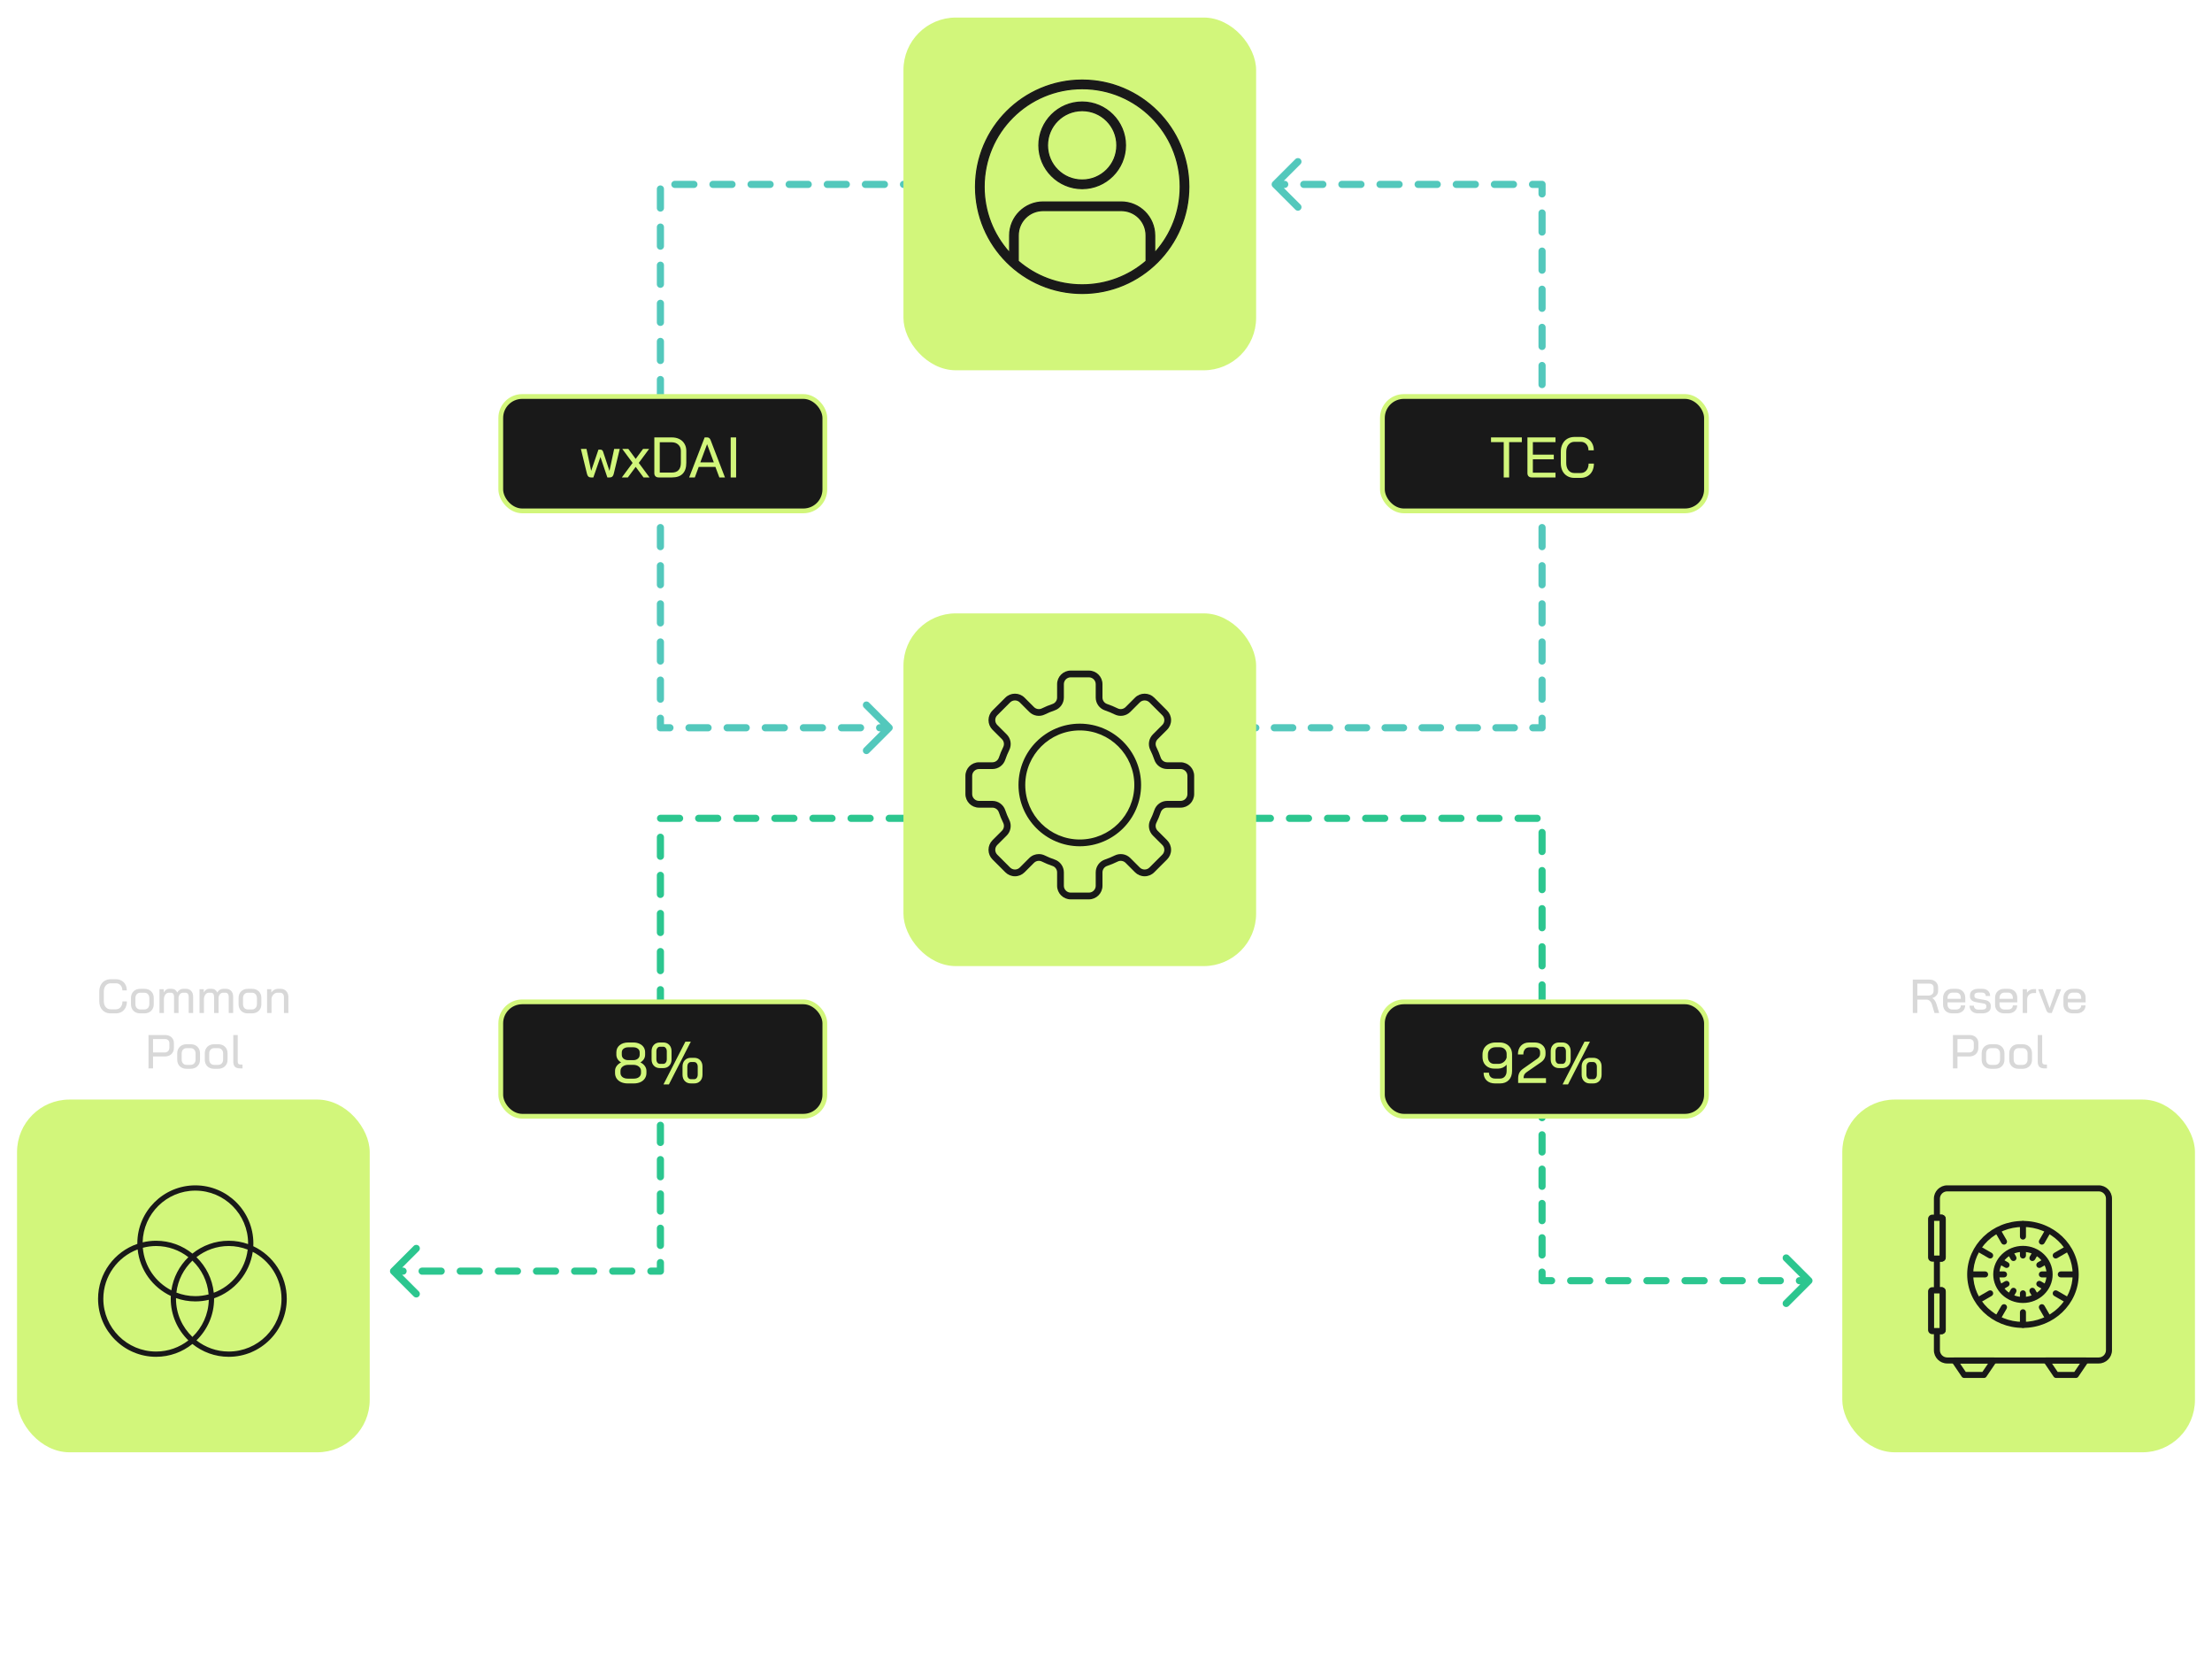 <svg width="519" height="388" viewBox="0 0 519 388" fill="none" xmlns="http://www.w3.org/2000/svg">
<path d="M216.451 43.254H154.952V104.753" stroke="#53C8BC" stroke-width="1.677" stroke-linecap="round" stroke-linejoin="round" stroke-dasharray="4.47 4.47"/>
<g filter="url(#filter0_d_8553_9317)">
<rect x="211.978" y="3" width="82.744" height="82.744" rx="12.3" fill="#D2F67B"/>
</g>
<g filter="url(#filter1_d_8553_9317)">
<rect x="4" y="256.823" width="82.744" height="82.744" rx="12.3" fill="#D2F67B"/>
</g>
<g filter="url(#filter2_d_8553_9317)">
<rect x="432.256" y="256.823" width="82.744" height="82.744" rx="12.3" fill="#D2F67B"/>
</g>
<path d="M270.923 58.948V59.317L271.168 59.04C274.747 54.985 276.92 49.656 276.92 43.813C276.92 31.091 266.631 20.802 253.909 20.802C241.187 20.802 230.898 31.091 230.898 43.813C230.898 49.656 233.071 54.985 236.651 59.04L236.896 59.317V58.948V55.249C236.896 50.911 240.423 47.384 244.761 47.384H263.058C267.396 47.384 270.923 50.911 270.923 55.249V58.948ZM268.866 61.304L268.915 61.263V61.198V55.248C268.915 51.983 266.322 49.391 263.058 49.391H244.76C241.496 49.391 238.903 51.983 238.903 55.248V61.198V61.263L238.952 61.304C242.972 64.744 248.195 66.824 253.909 66.824C259.623 66.824 264.846 64.743 268.866 61.304ZM228.89 43.813C228.89 30.009 240.105 18.794 253.909 18.794C267.713 18.794 278.928 30.009 278.928 43.813C278.928 57.617 267.713 68.832 253.909 68.832C240.105 68.832 228.89 57.617 228.89 43.813ZM243.757 34.092C243.757 28.499 248.316 23.94 253.909 23.94C259.503 23.94 264.062 28.499 264.062 34.092C264.062 39.686 259.503 44.245 253.909 44.245C248.316 44.245 243.757 39.686 243.757 34.092ZM262.054 34.092C262.054 29.58 258.421 25.947 253.909 25.947C249.398 25.947 245.765 29.58 245.765 34.092C245.765 38.603 249.397 42.236 253.909 42.236C258.421 42.236 262.054 38.604 262.054 34.092Z" fill="#191919" stroke="#191919" stroke-width="0.28"/>
<path d="M298.602 42.661C298.274 42.988 298.274 43.519 298.602 43.847L303.939 49.184C304.266 49.511 304.797 49.511 305.125 49.184C305.452 48.856 305.452 48.325 305.125 47.998L300.381 43.254L305.125 38.51C305.452 38.182 305.452 37.651 305.125 37.324C304.797 36.996 304.266 36.996 303.939 37.324L298.602 42.661ZM361.812 43.254H362.651C362.651 42.791 362.275 42.415 361.812 42.415V43.254ZM360.973 105.871C360.973 106.334 361.349 106.71 361.812 106.71C362.275 106.71 362.651 106.334 362.651 105.871H360.973ZM301.431 44.093C301.894 44.093 302.27 43.717 302.27 43.254C302.27 42.791 301.894 42.415 301.431 42.415V44.093ZM305.904 42.415C305.441 42.415 305.065 42.791 305.065 43.254C305.065 43.717 305.441 44.093 305.904 44.093V42.415ZM310.376 44.093C310.84 44.093 311.215 43.717 311.215 43.254C311.215 42.791 310.84 42.415 310.376 42.415V44.093ZM314.849 42.415C314.386 42.415 314.01 42.791 314.01 43.254C314.01 43.717 314.386 44.093 314.849 44.093V42.415ZM319.322 44.093C319.785 44.093 320.16 43.717 320.16 43.254C320.16 42.791 319.785 42.415 319.322 42.415V44.093ZM323.794 42.415C323.331 42.415 322.956 42.791 322.956 43.254C322.956 43.717 323.331 44.093 323.794 44.093V42.415ZM328.267 44.093C328.73 44.093 329.106 43.717 329.106 43.254C329.106 42.791 328.73 42.415 328.267 42.415V44.093ZM332.74 42.415C332.277 42.415 331.901 42.791 331.901 43.254C331.901 43.717 332.277 44.093 332.74 44.093V42.415ZM337.212 44.093C337.675 44.093 338.051 43.717 338.051 43.254C338.051 42.791 337.675 42.415 337.212 42.415V44.093ZM341.685 42.415C341.222 42.415 340.846 42.791 340.846 43.254C340.846 43.717 341.222 44.093 341.685 44.093V42.415ZM346.158 44.093C346.621 44.093 346.996 43.717 346.996 43.254C346.996 42.791 346.621 42.415 346.158 42.415V44.093ZM350.63 42.415C350.167 42.415 349.792 42.791 349.792 43.254C349.792 43.717 350.167 44.093 350.63 44.093V42.415ZM355.103 44.093C355.566 44.093 355.942 43.717 355.942 43.254C355.942 42.791 355.566 42.415 355.103 42.415V44.093ZM359.576 42.415C359.112 42.415 358.737 42.791 358.737 43.254C358.737 43.717 359.112 44.093 359.576 44.093V42.415ZM360.973 45.49C360.973 45.953 361.349 46.329 361.812 46.329C362.275 46.329 362.651 45.953 362.651 45.49H360.973ZM362.651 49.963C362.651 49.5 362.275 49.124 361.812 49.124C361.349 49.124 360.973 49.5 360.973 49.963H362.651ZM360.973 54.435C360.973 54.899 361.349 55.274 361.812 55.274C362.275 55.274 362.651 54.899 362.651 54.435H360.973ZM362.651 58.908C362.651 58.445 362.275 58.07 361.812 58.07C361.349 58.07 360.973 58.445 360.973 58.908H362.651ZM360.973 63.381C360.973 63.844 361.349 64.219 361.812 64.219C362.275 64.219 362.651 63.844 362.651 63.381H360.973ZM362.651 67.853C362.651 67.39 362.275 67.015 361.812 67.015C361.349 67.015 360.973 67.39 360.973 67.853H362.651ZM360.973 72.326C360.973 72.789 361.349 73.165 361.812 73.165C362.275 73.165 362.651 72.789 362.651 72.326H360.973ZM362.651 76.799C362.651 76.336 362.275 75.96 361.812 75.96C361.349 75.96 360.973 76.336 360.973 76.799H362.651ZM360.973 81.271C360.973 81.735 361.349 82.11 361.812 82.11C362.275 82.11 362.651 81.735 362.651 81.271H360.973ZM362.651 85.744C362.651 85.281 362.275 84.905 361.812 84.905C361.349 84.905 360.973 85.281 360.973 85.744H362.651ZM360.973 90.217C360.973 90.68 361.349 91.055 361.812 91.055C362.275 91.055 362.651 90.68 362.651 90.217H360.973ZM362.651 94.689C362.651 94.226 362.275 93.851 361.812 93.851C361.349 93.851 360.973 94.226 360.973 94.689H362.651ZM360.973 99.162C360.973 99.625 361.349 100.001 361.812 100.001C362.275 100.001 362.651 99.625 362.651 99.162H360.973ZM362.651 103.635C362.651 103.172 362.275 102.796 361.812 102.796C361.349 102.796 360.973 103.172 360.973 103.635H362.651ZM299.195 44.093H301.431V42.415H299.195V44.093ZM305.904 44.093H310.376V42.415H305.904V44.093ZM314.849 44.093H319.322V42.415H314.849V44.093ZM323.794 44.093H328.267V42.415H323.794V44.093ZM332.74 44.093H337.212V42.415H332.74V44.093ZM341.685 44.093H346.158V42.415H341.685V44.093ZM350.63 44.093H355.103V42.415H350.63V44.093ZM359.576 44.093H361.812V42.415H359.576V44.093ZM360.973 43.254V45.49H362.651V43.254H360.973ZM360.973 49.963V54.435H362.651V49.963H360.973ZM360.973 58.908V63.381H362.651V58.908H360.973ZM360.973 67.853V72.326H362.651V67.853H360.973ZM360.973 76.799V81.271H362.651V76.799H360.973ZM360.973 85.744V90.217H362.651V85.744H360.973ZM360.973 94.689V99.162H362.651V94.689H360.973ZM360.973 103.635V105.871H362.651V103.635H360.973Z" fill="#53C8BC"/>
<path d="M155.791 117.053C155.791 116.59 155.415 116.214 154.952 116.214C154.489 116.214 154.114 116.59 154.114 117.053H155.791ZM154.952 170.725H154.114C154.114 171.188 154.489 171.563 154.952 171.563V170.725ZM209.217 171.317C209.544 170.99 209.544 170.459 209.217 170.132L203.88 164.795C203.552 164.467 203.021 164.467 202.694 164.795C202.366 165.122 202.366 165.653 202.694 165.981L207.438 170.725L202.694 175.468C202.366 175.796 202.366 176.327 202.694 176.654C203.021 176.982 203.552 176.982 203.88 176.654L209.217 171.317ZM154.114 119.289C154.114 119.752 154.489 120.128 154.952 120.128C155.415 120.128 155.791 119.752 155.791 119.289H154.114ZM155.791 123.762C155.791 123.299 155.415 122.923 154.952 122.923C154.489 122.923 154.114 123.299 154.114 123.762H155.791ZM154.114 128.234C154.114 128.698 154.489 129.073 154.952 129.073C155.415 129.073 155.791 128.698 155.791 128.234H154.114ZM155.791 132.707C155.791 132.244 155.415 131.868 154.952 131.868C154.489 131.868 154.114 132.244 154.114 132.707H155.791ZM154.114 137.18C154.114 137.643 154.489 138.018 154.952 138.018C155.415 138.018 155.791 137.643 155.791 137.18H154.114ZM155.791 141.652C155.791 141.189 155.415 140.814 154.952 140.814C154.489 140.814 154.114 141.189 154.114 141.652H155.791ZM154.114 146.125C154.114 146.588 154.489 146.964 154.952 146.964C155.415 146.964 155.791 146.588 155.791 146.125H154.114ZM155.791 150.598C155.791 150.134 155.415 149.759 154.952 149.759C154.489 149.759 154.114 150.134 154.114 150.598H155.791ZM154.114 155.07C154.114 155.533 154.489 155.909 154.952 155.909C155.415 155.909 155.791 155.533 155.791 155.07H154.114ZM155.791 159.543C155.791 159.08 155.415 158.704 154.952 158.704C154.489 158.704 154.114 159.08 154.114 159.543H155.791ZM154.114 164.016C154.114 164.479 154.489 164.854 154.952 164.854C155.415 164.854 155.791 164.479 155.791 164.016H154.114ZM155.791 168.488C155.791 168.025 155.415 167.65 154.952 167.65C154.489 167.65 154.114 168.025 154.114 168.488H155.791ZM157.188 171.563C157.652 171.563 158.027 171.188 158.027 170.725C158.027 170.261 157.652 169.886 157.188 169.886V171.563ZM161.661 169.886C161.198 169.886 160.822 170.261 160.822 170.725C160.822 171.188 161.198 171.563 161.661 171.563V169.886ZM166.134 171.563C166.597 171.563 166.972 171.188 166.972 170.725C166.972 170.261 166.597 169.886 166.134 169.886V171.563ZM170.606 169.886C170.143 169.886 169.768 170.261 169.768 170.725C169.768 171.188 170.143 171.563 170.606 171.563V169.886ZM175.079 171.563C175.542 171.563 175.918 171.188 175.918 170.725C175.918 170.261 175.542 169.886 175.079 169.886V171.563ZM179.552 169.886C179.089 169.886 178.713 170.261 178.713 170.725C178.713 171.188 179.089 171.563 179.552 171.563V169.886ZM184.024 171.563C184.488 171.563 184.863 171.188 184.863 170.725C184.863 170.261 184.488 169.886 184.024 169.886V171.563ZM188.497 169.886C188.034 169.886 187.658 170.261 187.658 170.725C187.658 171.188 188.034 171.563 188.497 171.563V169.886ZM192.97 171.563C193.433 171.563 193.808 171.188 193.808 170.725C193.808 170.261 193.433 169.886 192.97 169.886V171.563ZM197.442 169.886C196.979 169.886 196.604 170.261 196.604 170.725C196.604 171.188 196.979 171.563 197.442 171.563V169.886ZM201.915 171.563C202.378 171.563 202.754 171.188 202.754 170.725C202.754 170.261 202.378 169.886 201.915 169.886V171.563ZM206.388 169.886C205.924 169.886 205.549 170.261 205.549 170.725C205.549 171.188 205.924 171.563 206.388 171.563V169.886ZM154.114 117.053V119.289H155.791V117.053H154.114ZM154.114 123.762V128.234H155.791V123.762H154.114ZM154.114 132.707V137.18H155.791V132.707H154.114ZM154.114 141.652V146.125H155.791V141.652H154.114ZM154.114 150.598V155.07H155.791V150.598H154.114ZM154.114 159.543V164.016H155.791V159.543H154.114ZM154.114 168.488V170.725H155.791V168.488H154.114ZM154.952 171.563H157.188V169.886H154.952V171.563ZM161.661 171.563H166.134V169.886H161.661V171.563ZM170.606 171.563H175.079V169.886H170.606V171.563ZM179.552 171.563H184.024V169.886H179.552V171.563ZM188.497 171.563H192.97V169.886H188.497V171.563ZM197.442 171.563H201.915V169.886H197.442V171.563ZM206.388 171.563H208.624V169.886H206.388V171.563Z" fill="#53C8BC"/>
<path d="M361.812 170.725V171.563C362.275 171.563 362.651 171.188 362.651 170.725H361.812ZM362.651 117.053C362.651 116.59 362.275 116.214 361.812 116.214C361.349 116.214 360.973 116.59 360.973 117.053H362.651ZM294.652 171.563C295.115 171.563 295.491 171.188 295.491 170.725C295.491 170.261 295.115 169.886 294.652 169.886V171.563ZM298.985 169.886C298.522 169.886 298.147 170.261 298.147 170.725C298.147 171.188 298.522 171.563 298.985 171.563V169.886ZM303.318 171.563C303.781 171.563 304.157 171.188 304.157 170.725C304.157 170.261 303.781 169.886 303.318 169.886V171.563ZM307.651 169.886C307.188 169.886 306.812 170.261 306.812 170.725C306.812 171.188 307.188 171.563 307.651 171.563V169.886ZM311.984 171.563C312.447 171.563 312.822 171.188 312.822 170.725C312.822 170.261 312.447 169.886 311.984 169.886V171.563ZM316.317 169.886C315.854 169.886 315.478 170.261 315.478 170.725C315.478 171.188 315.854 171.563 316.317 171.563V169.886ZM320.65 171.563C321.113 171.563 321.488 171.188 321.488 170.725C321.488 170.261 321.113 169.886 320.65 169.886V171.563ZM324.982 169.886C324.519 169.886 324.144 170.261 324.144 170.725C324.144 171.188 324.519 171.563 324.982 171.563V169.886ZM329.315 171.563C329.778 171.563 330.154 171.188 330.154 170.725C330.154 170.261 329.778 169.886 329.315 169.886V171.563ZM333.648 169.886C333.185 169.886 332.81 170.261 332.81 170.725C332.81 171.188 333.185 171.563 333.648 171.563V169.886ZM337.981 171.563C338.444 171.563 338.82 171.188 338.82 170.725C338.82 170.261 338.444 169.886 337.981 169.886V171.563ZM342.314 169.886C341.851 169.886 341.475 170.261 341.475 170.725C341.475 171.188 341.851 171.563 342.314 171.563V169.886ZM346.647 171.563C347.11 171.563 347.485 171.188 347.485 170.725C347.485 170.261 347.11 169.886 346.647 169.886V171.563ZM350.98 169.886C350.517 169.886 350.141 170.261 350.141 170.725C350.141 171.188 350.517 171.563 350.98 171.563V169.886ZM355.313 171.563C355.776 171.563 356.151 171.188 356.151 170.725C356.151 170.261 355.776 169.886 355.313 169.886V171.563ZM359.645 169.886C359.182 169.886 358.807 170.261 358.807 170.725C358.807 171.188 359.182 171.563 359.645 171.563V169.886ZM362.651 168.488C362.651 168.025 362.275 167.65 361.812 167.65C361.349 167.65 360.973 168.025 360.973 168.488H362.651ZM360.973 164.016C360.973 164.479 361.349 164.854 361.812 164.854C362.275 164.854 362.651 164.479 362.651 164.016H360.973ZM362.651 159.543C362.651 159.08 362.275 158.704 361.812 158.704C361.349 158.704 360.973 159.08 360.973 159.543H362.651ZM360.973 155.07C360.973 155.533 361.349 155.909 361.812 155.909C362.275 155.909 362.651 155.533 362.651 155.07H360.973ZM362.651 150.598C362.651 150.134 362.275 149.759 361.812 149.759C361.349 149.759 360.973 150.134 360.973 150.598H362.651ZM360.973 146.125C360.973 146.588 361.349 146.964 361.812 146.964C362.275 146.964 362.651 146.588 362.651 146.125H360.973ZM362.651 141.652C362.651 141.189 362.275 140.814 361.812 140.814C361.349 140.814 360.973 141.189 360.973 141.652H362.651ZM360.973 137.18C360.973 137.643 361.349 138.018 361.812 138.018C362.275 138.018 362.651 137.643 362.651 137.18H360.973ZM362.651 132.707C362.651 132.244 362.275 131.868 361.812 131.868C361.349 131.868 360.973 132.244 360.973 132.707H362.651ZM360.973 128.234C360.973 128.698 361.349 129.073 361.812 129.073C362.275 129.073 362.651 128.698 362.651 128.234H360.973ZM362.651 123.762C362.651 123.299 362.275 122.923 361.812 122.923C361.349 122.923 360.973 123.299 360.973 123.762H362.651ZM360.973 119.289C360.973 119.752 361.349 120.128 361.812 120.128C362.275 120.128 362.651 119.752 362.651 119.289H360.973ZM292.486 171.563H294.652V169.886H292.486V171.563ZM298.985 171.563H303.318V169.886H298.985V171.563ZM307.651 171.563H311.984V169.886H307.651V171.563ZM316.317 171.563H320.65V169.886H316.317V171.563ZM324.982 171.563H329.315V169.886H324.982V171.563ZM333.648 171.563H337.981V169.886H333.648V171.563ZM342.314 171.563H346.647V169.886H342.314V171.563ZM350.98 171.563H355.313V169.886H350.98V171.563ZM359.645 171.563H361.812V169.886H359.645V171.563ZM362.651 170.725V168.488H360.973V170.725H362.651ZM362.651 164.016V159.543H360.973V164.016H362.651ZM362.651 155.07V150.598H360.973V155.07H362.651ZM362.651 146.125V141.652H360.973V146.125H362.651ZM362.651 137.18V132.707H360.973V137.18H362.651ZM362.651 128.234V123.762H360.973V128.234H362.651ZM362.651 119.289V117.053H360.973V119.289H362.651Z" fill="#53C8BC"/>
<path d="M213.097 191.969H154.952V238.932" stroke="#2CC68F" stroke-width="1.677" stroke-linecap="round" stroke-linejoin="round" stroke-dasharray="4.47 4.47"/>
<path d="M293.604 191.969H361.812V238.932" stroke="#2CC68F" stroke-width="1.677" stroke-linecap="round" stroke-linejoin="round" stroke-dasharray="4.47 4.47"/>
<path d="M155.791 257.941C155.791 257.478 155.415 257.102 154.952 257.102C154.489 257.102 154.113 257.478 154.113 257.941H155.791ZM154.952 298.195V299.033C155.415 299.033 155.791 298.658 155.791 298.195H154.952ZM91.742 297.602C91.415 297.929 91.415 298.46 91.742 298.788L97.079 304.125C97.406 304.452 97.937 304.452 98.265 304.125C98.592 303.797 98.592 303.266 98.265 302.939L93.521 298.195L98.265 293.451C98.592 293.123 98.592 292.592 98.265 292.265C97.937 291.937 97.406 291.937 97.079 292.265L91.742 297.602ZM94.571 299.033C95.034 299.033 95.41 298.658 95.41 298.195C95.41 297.732 95.034 297.356 94.571 297.356V299.033ZM99.044 297.356C98.581 297.356 98.205 297.732 98.205 298.195C98.205 298.658 98.581 299.033 99.044 299.033V297.356ZM103.517 299.033C103.98 299.033 104.355 298.658 104.355 298.195C104.355 297.732 103.98 297.356 103.517 297.356V299.033ZM107.989 297.356C107.526 297.356 107.151 297.732 107.151 298.195C107.151 298.658 107.526 299.033 107.989 299.033V297.356ZM112.462 299.033C112.925 299.033 113.3 298.658 113.3 298.195C113.3 297.732 112.925 297.356 112.462 297.356V299.033ZM116.935 297.356C116.471 297.356 116.096 297.732 116.096 298.195C116.096 298.658 116.471 299.033 116.935 299.033V297.356ZM121.407 299.033C121.87 299.033 122.246 298.658 122.246 298.195C122.246 297.732 121.87 297.356 121.407 297.356V299.033ZM125.88 297.356C125.417 297.356 125.041 297.732 125.041 298.195C125.041 298.658 125.417 299.033 125.88 299.033V297.356ZM130.352 299.033C130.816 299.033 131.191 298.658 131.191 298.195C131.191 297.732 130.816 297.356 130.352 297.356V299.033ZM134.825 297.356C134.362 297.356 133.986 297.732 133.986 298.195C133.986 298.658 134.362 299.033 134.825 299.033V297.356ZM139.298 299.033C139.761 299.033 140.136 298.658 140.136 298.195C140.136 297.732 139.761 297.356 139.298 297.356V299.033ZM143.77 297.356C143.307 297.356 142.932 297.732 142.932 298.195C142.932 298.658 143.307 299.033 143.77 299.033V297.356ZM148.243 299.033C148.706 299.033 149.082 298.658 149.082 298.195C149.082 297.732 148.706 297.356 148.243 297.356V299.033ZM152.716 297.356C152.253 297.356 151.877 297.732 151.877 298.195C151.877 298.658 152.253 299.033 152.716 299.033V297.356ZM155.791 296.182C155.791 295.719 155.415 295.343 154.952 295.343C154.489 295.343 154.113 295.719 154.113 296.182H155.791ZM154.113 292.157C154.113 292.62 154.489 292.995 154.952 292.995C155.415 292.995 155.791 292.62 155.791 292.157H154.113ZM155.791 288.131C155.791 287.668 155.415 287.293 154.952 287.293C154.489 287.293 154.113 287.668 154.113 288.131H155.791ZM154.113 284.106C154.113 284.569 154.489 284.945 154.952 284.945C155.415 284.945 155.791 284.569 155.791 284.106H154.113ZM155.791 280.081C155.791 279.617 155.415 279.242 154.952 279.242C154.489 279.242 154.113 279.617 154.113 280.081H155.791ZM154.113 276.055C154.113 276.518 154.489 276.894 154.952 276.894C155.415 276.894 155.791 276.518 155.791 276.055H154.113ZM155.791 272.03C155.791 271.567 155.415 271.191 154.952 271.191C154.489 271.191 154.113 271.567 154.113 272.03H155.791ZM154.113 268.004C154.113 268.468 154.489 268.843 154.952 268.843C155.415 268.843 155.791 268.468 155.791 268.004H154.113ZM155.791 263.979C155.791 263.516 155.415 263.14 154.952 263.14C154.489 263.14 154.113 263.516 154.113 263.979H155.791ZM154.113 259.954C154.113 260.417 154.489 260.792 154.952 260.792C155.415 260.792 155.791 260.417 155.791 259.954H154.113ZM92.335 299.033H94.571V297.356H92.335V299.033ZM99.044 299.033H103.517V297.356H99.044V299.033ZM107.989 299.033H112.462V297.356H107.989V299.033ZM116.935 299.033H121.407V297.356H116.935V299.033ZM125.88 299.033H130.352V297.356H125.88V299.033ZM134.825 299.033H139.298V297.356H134.825V299.033ZM143.77 299.033H148.243V297.356H143.77V299.033ZM152.716 299.033H154.952V297.356H152.716V299.033ZM155.791 298.195V296.182H154.113V298.195H155.791ZM155.791 292.157V288.131H154.113V292.157H155.791ZM155.791 284.106V280.081H154.113V284.106H155.791ZM155.791 276.055V272.03H154.113V276.055H155.791ZM155.791 268.004V263.979H154.113V268.004H155.791ZM155.791 259.954V257.941H154.113V259.954H155.791Z" fill="#2CC68F"/>
<path d="M360.973 260.177C360.973 259.714 361.348 259.339 361.812 259.339C362.275 259.339 362.65 259.714 362.65 260.177H360.973ZM361.812 300.431V301.27C361.348 301.27 360.973 300.894 360.973 300.431H361.812ZM425.022 299.838C425.349 300.166 425.349 300.697 425.022 301.024L419.685 306.361C419.357 306.689 418.826 306.689 418.499 306.361C418.171 306.034 418.171 305.503 418.499 305.175L423.243 300.431L418.499 295.687C418.171 295.36 418.171 294.829 418.499 294.501C418.826 294.174 419.357 294.174 419.685 294.501L425.022 299.838ZM422.192 301.27C421.729 301.27 421.354 300.894 421.354 300.431C421.354 299.968 421.729 299.592 422.192 299.592V301.27ZM417.72 299.592C418.183 299.592 418.558 299.968 418.558 300.431C418.558 300.894 418.183 301.27 417.72 301.27V299.592ZM413.247 301.27C412.784 301.27 412.408 300.894 412.408 300.431C412.408 299.968 412.784 299.592 413.247 299.592V301.27ZM408.774 299.592C409.238 299.592 409.613 299.968 409.613 300.431C409.613 300.894 409.238 301.27 408.774 301.27V299.592ZM404.302 301.27C403.839 301.27 403.463 300.894 403.463 300.431C403.463 299.968 403.839 299.592 404.302 299.592V301.27ZM399.829 299.592C400.292 299.592 400.668 299.968 400.668 300.431C400.668 300.894 400.292 301.27 399.829 301.27V299.592ZM395.357 301.27C394.893 301.27 394.518 300.894 394.518 300.431C394.518 299.968 394.893 299.592 395.357 299.592V301.27ZM390.884 299.592C391.347 299.592 391.722 299.968 391.722 300.431C391.722 300.894 391.347 301.27 390.884 301.27V299.592ZM386.411 301.27C385.948 301.27 385.573 300.894 385.573 300.431C385.573 299.968 385.948 299.592 386.411 299.592V301.27ZM381.939 299.592C382.402 299.592 382.777 299.968 382.777 300.431C382.777 300.894 382.402 301.27 381.939 301.27V299.592ZM377.466 301.27C377.003 301.27 376.627 300.894 376.627 300.431C376.627 299.968 377.003 299.592 377.466 299.592V301.27ZM372.993 299.592C373.456 299.592 373.832 299.968 373.832 300.431C373.832 300.894 373.456 301.27 372.993 301.27V299.592ZM368.521 301.27C368.057 301.27 367.682 300.894 367.682 300.431C367.682 299.968 368.057 299.592 368.521 299.592V301.27ZM364.048 299.592C364.511 299.592 364.887 299.968 364.887 300.431C364.887 300.894 364.511 301.27 364.048 301.27V299.592ZM360.973 298.418C360.973 297.955 361.348 297.58 361.812 297.58C362.275 297.58 362.65 297.955 362.65 298.418H360.973ZM362.65 294.393C362.65 294.856 362.275 295.232 361.812 295.232C361.348 295.232 360.973 294.856 360.973 294.393H362.65ZM360.973 290.368C360.973 289.904 361.348 289.529 361.812 289.529C362.275 289.529 362.65 289.904 362.65 290.368H360.973ZM362.65 286.342C362.65 286.805 362.275 287.181 361.812 287.181C361.348 287.181 360.973 286.805 360.973 286.342H362.65ZM360.973 282.317C360.973 281.854 361.348 281.478 361.812 281.478C362.275 281.478 362.65 281.854 362.65 282.317H360.973ZM362.65 278.291C362.65 278.755 362.275 279.13 361.812 279.13C361.348 279.13 360.973 278.755 360.973 278.291H362.65ZM360.973 274.266C360.973 273.803 361.348 273.427 361.812 273.427C362.275 273.427 362.65 273.803 362.65 274.266H360.973ZM362.65 270.241C362.65 270.704 362.275 271.079 361.812 271.079C361.348 271.079 360.973 270.704 360.973 270.241H362.65ZM360.973 266.215C360.973 265.752 361.348 265.377 361.812 265.377C362.275 265.377 362.65 265.752 362.65 266.215H360.973ZM362.65 262.19C362.65 262.653 362.275 263.029 361.812 263.029C361.348 263.029 360.973 262.653 360.973 262.19H362.65ZM424.429 301.27H422.192V299.592H424.429V301.27ZM417.72 301.27H413.247V299.592H417.72V301.27ZM408.774 301.27H404.302V299.592H408.774V301.27ZM399.829 301.27H395.357V299.592H399.829V301.27ZM390.884 301.27H386.411V299.592H390.884V301.27ZM381.939 301.27H377.466V299.592H381.939V301.27ZM372.993 301.27H368.521V299.592H372.993V301.27ZM364.048 301.27H361.812V299.592H364.048V301.27ZM360.973 300.431V298.418H362.65V300.431H360.973ZM360.973 294.393V290.368H362.65V294.393H360.973ZM360.973 286.342V282.317H362.65V286.342H360.973ZM360.973 278.291V274.266H362.65V278.291H360.973ZM360.973 270.241V266.215H362.65V270.241H360.973ZM360.973 262.19V260.177H362.65V262.19H360.973Z" fill="#2CC68F"/>
<g filter="url(#filter3_d_8553_9317)">
<rect x="211.978" y="142.771" width="82.744" height="82.744" rx="12.3" fill="#D2F67B"/>
</g>
<path d="M253.35 198.523C245.421 198.523 238.969 192.072 238.969 184.142C238.969 176.212 245.42 169.761 253.35 169.761C261.28 169.761 267.731 176.212 267.731 184.142C267.731 192.072 261.28 198.523 253.35 198.523ZM253.35 171.347C246.295 171.347 240.555 177.086 240.555 184.142C240.555 191.197 246.295 196.936 253.35 196.936C260.405 196.936 266.145 191.197 266.145 184.142C266.145 177.086 260.405 171.347 253.35 171.347Z" fill="#191919"/>
<path d="M255.484 210.978H251.216C249.458 210.978 248.028 209.548 248.028 207.79V204.652C248.028 203.964 247.59 203.355 246.937 203.135C246.092 202.85 245.259 202.505 244.459 202.108C243.839 201.801 243.097 201.922 242.611 202.408L240.392 204.627C239.789 205.229 238.989 205.561 238.137 205.561C237.285 205.561 236.485 205.229 235.883 204.627L232.865 201.609C232.263 201.007 231.932 200.206 231.932 199.355C231.932 198.503 232.263 197.703 232.865 197.1L235.084 194.882C235.57 194.395 235.691 193.652 235.384 193.033C234.988 192.233 234.642 191.4 234.357 190.555C234.137 189.902 233.527 189.464 232.839 189.464L229.702 189.464C227.945 189.464 226.514 188.034 226.514 186.276V182.008C226.514 180.25 227.944 178.82 229.702 178.82H232.84C233.528 178.82 234.138 178.382 234.358 177.729C234.642 176.885 234.988 176.051 235.384 175.251C235.691 174.631 235.571 173.888 235.084 173.402L232.865 171.184C232.263 170.582 231.932 169.781 231.932 168.929C231.932 168.078 232.263 167.277 232.865 166.675L235.883 163.657C236.485 163.055 237.286 162.724 238.137 162.724C238.989 162.724 239.789 163.055 240.392 163.657L242.61 165.876C243.097 166.363 243.84 166.483 244.459 166.176C245.258 165.78 246.092 165.435 246.937 165.15C247.59 164.93 248.028 164.32 248.028 163.632V160.494C248.028 158.736 249.458 157.306 251.216 157.306H255.484C257.242 157.306 258.672 158.736 258.672 160.494V163.632C258.672 164.32 259.11 164.93 259.763 165.15C260.608 165.435 261.442 165.78 262.241 166.176C262.86 166.483 263.603 166.363 264.09 165.876L266.308 163.657C266.91 163.055 267.711 162.724 268.563 162.724C269.414 162.724 270.215 163.055 270.817 163.657L273.835 166.675C274.437 167.277 274.769 168.078 274.769 168.929C274.769 169.781 274.437 170.582 273.835 171.184L271.616 173.402C271.13 173.889 271.009 174.632 271.316 175.251C271.712 176.051 272.058 176.885 272.343 177.73C272.563 178.382 273.173 178.82 273.86 178.82H276.998C278.756 178.82 280.186 180.25 280.186 182.009V186.276C280.186 187.128 279.854 187.929 279.252 188.531C278.65 189.133 277.849 189.464 276.998 189.464H276.998H273.861C273.173 189.464 272.563 189.903 272.343 190.555C272.058 191.399 271.713 192.233 271.317 193.033C271.01 193.653 271.13 194.396 271.617 194.882L273.836 197.101C274.438 197.703 274.769 198.504 274.769 199.355C274.769 200.207 274.438 201.007 273.836 201.61L270.818 204.627C270.216 205.23 269.416 205.561 268.564 205.561C267.712 205.561 266.912 205.23 266.309 204.627L264.091 202.409C263.604 201.922 262.861 201.802 262.242 202.109C261.442 202.505 260.609 202.85 259.763 203.135C259.111 203.355 258.673 203.965 258.673 204.653V207.79C258.672 209.548 257.242 210.978 255.484 210.978L255.484 210.978ZM243.743 200.354C244.225 200.354 244.711 200.463 245.164 200.687C245.9 201.052 246.667 201.37 247.445 201.632C248.742 202.07 249.614 203.284 249.614 204.652V207.789C249.614 208.674 250.333 209.392 251.217 209.392H255.485C256.369 209.392 257.088 208.673 257.088 207.789V204.652C257.088 203.284 257.959 202.07 259.257 201.632C260.035 201.37 260.802 201.052 261.538 200.687C262.767 200.078 264.244 200.319 265.212 201.287L267.43 203.505C267.733 203.808 268.136 203.975 268.564 203.975C268.992 203.975 269.394 203.808 269.697 203.505L272.715 200.488C273.018 200.185 273.184 199.782 273.184 199.354C273.184 198.926 273.018 198.524 272.715 198.221L270.496 196.002C269.529 195.034 269.288 193.558 269.897 192.329C270.262 191.592 270.58 190.824 270.842 190.047C271.28 188.75 272.493 187.878 273.862 187.878H276.999C277.428 187.878 277.83 187.711 278.133 187.409C278.436 187.106 278.603 186.703 278.603 186.275V182.007C278.603 181.123 277.883 180.404 277 180.404H273.862C272.494 180.404 271.28 179.533 270.842 178.235C270.58 177.458 270.262 176.69 269.897 175.954C269.288 174.724 269.529 173.248 270.497 172.28L272.715 170.062C273.018 169.759 273.185 169.357 273.185 168.928C273.185 168.5 273.018 168.098 272.715 167.795L269.697 164.778C269.394 164.475 268.992 164.308 268.563 164.308C268.135 164.308 267.733 164.475 267.43 164.778L265.211 166.997C264.243 167.965 262.767 168.206 261.538 167.596C260.802 167.231 260.035 166.913 259.257 166.651C257.959 166.214 257.087 165 257.087 163.631V160.494C257.087 159.61 256.368 158.891 255.484 158.891H251.217C250.333 158.891 249.614 159.61 249.614 160.494V163.632C249.614 165 248.742 166.214 247.444 166.652C246.667 166.914 245.899 167.232 245.163 167.597C243.934 168.206 242.457 167.965 241.49 166.997L239.272 164.778C238.969 164.475 238.566 164.308 238.138 164.308C237.71 164.308 237.307 164.475 237.004 164.778L233.987 167.796C233.684 168.098 233.517 168.501 233.517 168.929C233.517 169.357 233.684 169.76 233.987 170.063L236.205 172.281C237.173 173.249 237.414 174.725 236.805 175.955C236.44 176.691 236.122 177.458 235.86 178.236C235.423 179.533 234.209 180.405 232.84 180.405H229.703C228.819 180.405 228.1 181.124 228.1 182.008V186.276C228.1 187.159 228.819 187.878 229.703 187.878H232.84C234.209 187.878 235.423 188.75 235.861 190.048C236.123 190.826 236.441 191.593 236.806 192.329C237.415 193.558 237.174 195.035 236.206 196.002L233.987 198.221C233.684 198.524 233.517 198.926 233.517 199.354C233.517 199.783 233.684 200.185 233.987 200.488L237.004 203.506C237.307 203.808 237.71 203.975 238.138 203.975C238.566 203.975 238.969 203.808 239.272 203.506L241.491 201.287C242.102 200.675 242.916 200.354 243.743 200.354L243.743 200.354Z" fill="#191919"/>
<rect x="117.494" y="93.012" width="76.035" height="26.836" rx="5.032" fill="#191919" stroke="#D2F67B" stroke-width="1.118"/>
<rect x="117.494" y="235.019" width="76.035" height="26.836" rx="5.032" fill="#191919" stroke="#D2F67B" stroke-width="1.118"/>
<rect x="324.354" y="93.012" width="76.035" height="26.836" rx="5.032" fill="#191919" stroke="#D2F67B" stroke-width="1.118"/>
<rect x="324.354" y="235.019" width="76.035" height="26.836" rx="5.032" fill="#191919" stroke="#D2F67B" stroke-width="1.118"/>
<path d="M145.416 105.304L144.008 111.128C143.936 111.432 143.824 111.656 143.672 111.799C143.52 111.933 143.323 112 143.082 112H142.505L140.881 107.21L139.217 112H138.64C138.399 112 138.202 111.933 138.05 111.799C137.898 111.656 137.786 111.432 137.715 111.128L136.292 105.304H137.607L138.707 110.457L140.412 105.479H140.881C141.042 105.479 141.172 105.519 141.27 105.6C141.369 105.671 141.445 105.787 141.498 105.949L143.001 110.47L144.101 105.304H145.416ZM148.428 108.592L145.999 105.304H147.421L149.152 107.653L150.883 105.304H152.305L149.877 108.592L152.399 112H150.991L149.152 109.518L147.314 112H145.905L148.428 108.592ZM154.545 112C154.232 112 153.981 111.911 153.794 111.732C153.615 111.553 153.525 111.307 153.525 110.994V102.607H157.618C158.298 102.607 158.892 102.737 159.402 102.997C159.921 103.256 160.319 103.627 160.597 104.11C160.883 104.584 161.026 105.13 161.026 105.747V108.592C161.026 109.71 160.74 110.56 160.167 111.141C159.604 111.714 158.772 112 157.671 112H154.545ZM157.631 110.859C158.329 110.859 158.857 110.667 159.214 110.283C159.572 109.898 159.751 109.325 159.751 108.565V105.774C159.751 105.166 159.55 104.678 159.147 104.312C158.754 103.936 158.23 103.748 157.577 103.748H154.8V110.859H157.631ZM167.856 109.531H163.937L163.025 112H161.697L165.333 102.607H165.91C166.295 102.607 166.567 102.818 166.728 103.238L170.096 112H168.781L167.856 109.531ZM164.313 108.458H167.48L165.91 104.218H165.897L164.313 108.458ZM171.441 102.607H172.716V112H171.441V102.607Z" fill="#D2F67B"/>
<path d="M147.286 254.158C146.696 254.158 146.172 254.055 145.716 253.849C145.269 253.643 144.92 253.357 144.67 252.99C144.428 252.615 144.307 252.185 144.307 251.702V251.219C144.307 250.808 144.428 250.432 144.67 250.092C144.92 249.743 145.269 249.457 145.716 249.233V249.22C145.367 249.014 145.094 248.755 144.898 248.442C144.71 248.12 144.616 247.78 144.616 247.422V246.858C144.616 246.169 144.871 245.615 145.381 245.194C145.899 244.765 146.579 244.55 147.42 244.55H148.574C149.129 244.55 149.616 244.649 150.037 244.846C150.457 245.033 150.784 245.302 151.016 245.651C151.249 246 151.365 246.402 151.365 246.858V247.422C151.365 247.789 151.271 248.129 151.083 248.442C150.895 248.746 150.623 249.005 150.265 249.22V249.233C150.712 249.448 151.056 249.73 151.298 250.079C151.548 250.419 151.674 250.799 151.674 251.219V251.702C151.674 252.185 151.548 252.615 151.298 252.99C151.056 253.357 150.712 253.643 150.265 253.849C149.818 254.055 149.299 254.158 148.708 254.158H147.286ZM148.574 248.697C149.021 248.697 149.384 248.58 149.661 248.348C149.947 248.115 150.09 247.806 150.09 247.422V246.872C150.09 246.514 149.952 246.228 149.674 246.013C149.397 245.789 149.03 245.677 148.574 245.677H147.42C146.964 245.677 146.593 245.789 146.306 246.013C146.029 246.228 145.891 246.514 145.891 246.872V247.422C145.891 247.806 146.029 248.115 146.306 248.348C146.593 248.58 146.964 248.697 147.42 248.697H148.574ZM148.708 253.031C149.209 253.031 149.616 252.91 149.929 252.668C150.242 252.418 150.399 252.087 150.399 251.675V251.233C150.399 250.803 150.229 250.459 149.889 250.199C149.558 249.931 149.12 249.797 148.574 249.797H147.42C146.875 249.797 146.432 249.931 146.092 250.199C145.752 250.459 145.582 250.803 145.582 251.233V251.675C145.582 252.087 145.738 252.418 146.052 252.668C146.365 252.91 146.776 253.031 147.286 253.031H148.708ZM160.81 244.363H162.085L156.946 254.386H155.671L160.81 244.363ZM154.852 250.562C154.253 250.562 153.775 250.374 153.417 249.998C153.059 249.622 152.88 249.126 152.88 248.509V246.603C152.88 245.986 153.059 245.49 153.417 245.114C153.775 244.738 154.253 244.55 154.852 244.55H155.604C156.194 244.55 156.668 244.738 157.026 245.114C157.384 245.49 157.563 245.986 157.563 246.603V248.509C157.563 249.126 157.384 249.622 157.026 249.998C156.668 250.374 156.194 250.562 155.604 250.562H154.852ZM155.59 249.569C155.85 249.569 156.056 249.47 156.208 249.274C156.369 249.068 156.449 248.799 156.449 248.468V246.644C156.449 246.313 156.369 246.049 156.208 245.852C156.056 245.646 155.85 245.543 155.59 245.543H154.866C154.606 245.543 154.396 245.646 154.235 245.852C154.083 246.049 154.007 246.313 154.007 246.644V248.468C154.007 248.799 154.083 249.068 154.235 249.274C154.396 249.47 154.606 249.569 154.866 249.569H155.59ZM162.112 254.158C161.512 254.158 161.034 253.97 160.676 253.594C160.318 253.218 160.139 252.722 160.139 252.105V250.199C160.139 249.582 160.318 249.086 160.676 248.71C161.034 248.334 161.512 248.146 162.112 248.146H162.863C163.453 248.146 163.927 248.334 164.285 248.71C164.643 249.086 164.822 249.582 164.822 250.199V252.105C164.822 252.722 164.643 253.218 164.285 253.594C163.927 253.97 163.453 254.158 162.863 254.158H162.112ZM162.85 253.165C163.109 253.165 163.315 253.066 163.467 252.87C163.628 252.664 163.708 252.395 163.708 252.064V250.24C163.708 249.909 163.628 249.645 163.467 249.448C163.315 249.242 163.109 249.139 162.85 249.139H162.125C161.866 249.139 161.655 249.242 161.494 249.448C161.342 249.645 161.266 249.909 161.266 250.24V252.064C161.266 252.395 161.342 252.664 161.494 252.87C161.655 253.066 161.866 253.165 162.125 253.165H162.85Z" fill="#D2F67B"/>
<path d="M352.813 103.721H349.834V102.607H357.066V103.721H354.087V112H352.813V103.721ZM359.4 112C359.087 112 358.836 111.911 358.648 111.732C358.469 111.553 358.38 111.307 358.38 110.994V102.607H364.968V103.721H359.655V106.646H364.565V107.747H359.655V110.886H364.968V112H359.4ZM369.389 112.107C368.763 112.107 368.209 111.964 367.726 111.678C367.243 111.392 366.867 110.989 366.599 110.47C366.339 109.943 366.209 109.334 366.209 108.646V105.962C366.209 105.273 366.344 104.669 366.612 104.151C366.88 103.623 367.256 103.216 367.739 102.929C368.231 102.643 368.799 102.5 369.443 102.5H370.865C371.474 102.5 372.01 102.634 372.476 102.903C372.95 103.162 373.312 103.529 373.562 104.003C373.822 104.477 373.952 105.023 373.952 105.64H372.704C372.704 105.041 372.534 104.558 372.194 104.191C371.863 103.824 371.42 103.641 370.865 103.641H369.443C368.862 103.641 368.388 103.855 368.021 104.285C367.663 104.714 367.484 105.282 367.484 105.989V108.619C367.484 109.325 367.659 109.893 368.007 110.323C368.356 110.752 368.817 110.967 369.389 110.967H370.839C371.411 110.967 371.867 110.766 372.207 110.363C372.556 109.952 372.731 109.415 372.731 108.753H373.978C373.978 109.415 373.849 110.001 373.589 110.511C373.33 111.02 372.963 111.414 372.489 111.691C372.015 111.969 371.465 112.107 370.839 112.107H369.389Z" fill="#D2F67B"/>
<path d="M350.791 254.158C349.968 254.158 349.311 253.93 348.819 253.473C348.336 253.008 348.094 252.395 348.094 251.635H349.356C349.356 252.055 349.485 252.391 349.745 252.641C350.004 252.892 350.353 253.017 350.791 253.017H351.945C352.419 253.017 352.795 252.856 353.072 252.534C353.359 252.212 353.502 251.774 353.502 251.219V249.77C353.251 250.056 352.952 250.28 352.603 250.441C352.254 250.602 351.892 250.682 351.516 250.682H350.617C350.062 250.682 349.575 250.566 349.154 250.334C348.734 250.101 348.407 249.779 348.175 249.367C347.951 248.947 347.839 248.464 347.839 247.918V247.382C347.839 246.827 347.965 246.335 348.215 245.906C348.475 245.476 348.837 245.145 349.302 244.913C349.767 244.671 350.304 244.55 350.912 244.55H351.851C352.433 244.55 352.943 244.667 353.381 244.899C353.828 245.132 354.173 245.463 354.414 245.892C354.656 246.313 354.777 246.8 354.777 247.355V251.219C354.777 252.123 354.522 252.838 354.012 253.366C353.502 253.894 352.813 254.158 351.945 254.158H350.791ZM351.543 249.569C352.008 249.569 352.424 249.43 352.791 249.153C353.157 248.875 353.394 248.518 353.502 248.079V247.247C353.502 246.773 353.35 246.393 353.046 246.107C352.741 245.812 352.343 245.664 351.851 245.664H350.912C350.375 245.664 349.942 245.821 349.611 246.134C349.28 246.447 349.114 246.863 349.114 247.382V247.918C349.114 248.419 349.248 248.822 349.517 249.126C349.794 249.421 350.156 249.569 350.604 249.569H351.543ZM356.201 253.017C356.201 252.507 356.29 252.064 356.469 251.689C356.657 251.313 356.961 250.982 357.381 250.696L360.709 248.348C360.915 248.205 361.071 248.039 361.179 247.851C361.295 247.654 361.353 247.453 361.353 247.247V246.818C361.353 246.478 361.237 246.205 361.004 246C360.772 245.794 360.459 245.691 360.065 245.691H358.831C358.401 245.691 358.057 245.843 357.797 246.147C357.547 246.442 357.422 246.849 357.422 247.368H356.147C356.147 246.5 356.384 245.816 356.858 245.315C357.341 244.805 357.99 244.55 358.804 244.55H360.065C360.834 244.55 361.452 244.761 361.917 245.181C362.391 245.593 362.628 246.138 362.628 246.818V247.247C362.628 248.061 362.252 248.723 361.501 249.233L358.267 251.461C357.981 251.657 357.775 251.863 357.65 252.078C357.534 252.293 357.475 252.574 357.475 252.923H362.735V254.05H356.201V253.017ZM371.771 244.363H373.046L367.907 254.386H366.632L371.771 244.363ZM365.814 250.562C365.214 250.562 364.736 250.374 364.378 249.998C364.02 249.622 363.841 249.126 363.841 248.509V246.603C363.841 245.986 364.02 245.49 364.378 245.114C364.736 244.738 365.214 244.55 365.814 244.55H366.565C367.156 244.55 367.63 244.738 367.987 245.114C368.345 245.49 368.524 245.986 368.524 246.603V248.509C368.524 249.126 368.345 249.622 367.987 249.998C367.63 250.374 367.156 250.562 366.565 250.562H365.814ZM366.552 249.569C366.811 249.569 367.017 249.47 367.169 249.274C367.33 249.068 367.41 248.799 367.41 248.468V246.644C367.41 246.313 367.33 246.049 367.169 245.852C367.017 245.646 366.811 245.543 366.552 245.543H365.827C365.568 245.543 365.358 245.646 365.196 245.852C365.044 246.049 364.968 246.313 364.968 246.644V248.468C364.968 248.799 365.044 249.068 365.196 249.274C365.358 249.47 365.568 249.569 365.827 249.569H366.552ZM373.073 254.158C372.473 254.158 371.995 253.97 371.637 253.594C371.279 253.218 371.1 252.722 371.1 252.105V250.199C371.1 249.582 371.279 249.086 371.637 248.71C371.995 248.334 372.473 248.146 373.073 248.146H373.824C374.415 248.146 374.889 248.334 375.247 248.71C375.604 249.086 375.783 249.582 375.783 250.199V252.105C375.783 252.722 375.604 253.218 375.247 253.594C374.889 253.97 374.415 254.158 373.824 254.158H373.073ZM373.811 253.165C374.07 253.165 374.276 253.066 374.428 252.87C374.589 252.664 374.67 252.395 374.67 252.064V250.24C374.67 249.909 374.589 249.645 374.428 249.448C374.276 249.242 374.07 249.139 373.811 249.139H373.086C372.827 249.139 372.617 249.242 372.456 249.448C372.304 249.645 372.227 249.909 372.227 250.24V252.064C372.227 252.395 372.304 252.664 372.456 252.87C372.617 253.066 372.827 253.165 373.086 253.165H373.811Z" fill="#D2F67B"/>
<path d="M59.43 292.344C59.441 292.125 59.447 291.902 59.447 291.679C59.447 284.173 53.34 278.068 45.835 278.068C38.329 278.068 32.223 284.174 32.223 291.679C32.223 291.718 32.226 291.756 32.226 291.795C26.871 293.627 23.009 298.706 23.009 304.674C23.009 312.181 29.115 318.287 36.62 318.287C39.846 318.287 42.811 317.157 45.146 315.276C47.481 317.157 50.446 318.287 53.672 318.287C61.178 318.287 67.284 312.18 67.284 304.674C67.284 299.226 64.065 294.518 59.43 292.344L59.43 292.344ZM45.834 279.303C52.659 279.303 58.212 284.855 58.212 291.679C58.212 291.734 58.204 291.786 58.203 291.841C56.785 291.338 55.259 291.062 53.67 291.062C50.444 291.062 47.48 292.192 45.145 294.073C42.81 292.192 39.845 291.062 36.619 291.062C35.534 291.062 34.481 291.193 33.469 291.434C33.602 284.724 39.093 279.302 45.834 279.302L45.834 279.303ZM45.146 313.624C42.778 311.368 41.294 308.195 41.294 304.674C41.294 304.62 41.302 304.567 41.303 304.513C42.722 305.016 44.246 305.292 45.835 305.292C46.92 305.292 47.974 305.161 48.986 304.92C48.917 308.342 47.457 311.422 45.146 313.624L45.146 313.624ZM45.834 304.057C44.266 304.057 42.77 303.752 41.388 303.217C41.735 300.283 43.11 297.665 45.146 295.725C47.28 297.759 48.688 300.539 48.945 303.646C47.95 303.906 46.91 304.057 45.834 304.057V304.057ZM40.205 302.69C36.496 300.785 33.871 297.067 33.51 292.709C34.505 292.45 35.544 292.298 36.62 292.298C39.477 292.298 42.103 293.28 44.2 294.912C42.098 296.951 40.65 299.658 40.205 302.69L40.205 302.69ZM46.091 294.911C48.188 293.279 50.815 292.297 53.671 292.297C55.239 292.297 56.736 292.602 58.118 293.137C57.568 297.8 54.417 301.666 50.159 303.263C49.821 300 48.325 297.078 46.091 294.911L46.091 294.911ZM36.62 317.051C29.796 317.051 24.244 311.499 24.244 304.674C24.244 299.372 27.602 294.851 32.297 293.092C32.798 297.934 35.848 302.027 40.077 304.01C40.066 304.23 40.06 304.452 40.06 304.674C40.06 308.501 41.65 311.962 44.201 314.438C42.103 316.069 39.477 317.052 36.62 317.052L36.62 317.051ZM53.672 317.051C50.815 317.051 48.189 316.069 46.092 314.437C48.643 311.961 50.233 308.501 50.233 304.674C50.233 304.635 50.23 304.598 50.23 304.559C54.98 302.934 58.553 298.754 59.301 293.664C63.301 295.718 66.049 299.878 66.049 304.674C66.049 311.499 60.496 317.051 53.672 317.051L53.672 317.051Z" fill="#191919"/>
<path d="M474.641 286.412C478.244 286.412 481.51 287.813 483.878 290.078C486.254 292.351 487.723 295.491 487.723 298.959C487.723 302.426 486.253 305.565 483.878 307.839C481.51 310.104 478.244 311.505 474.641 311.505C471.039 311.505 467.773 310.104 465.405 307.839C463.029 305.566 461.56 302.426 461.56 298.959C461.56 295.492 463.03 292.352 465.405 290.078C467.773 287.813 471.038 286.412 474.641 286.412ZM482.907 291.093C480.795 289.073 477.874 287.823 474.641 287.823C471.409 287.823 468.488 289.073 466.376 291.093C464.273 293.105 462.972 295.886 462.972 298.958C462.972 302.03 464.273 304.811 466.376 306.823C468.488 308.843 471.409 310.093 474.641 310.093C477.874 310.093 480.795 308.843 482.907 306.823C485.01 304.811 486.311 302.03 486.311 298.958C486.311 295.886 485.01 293.105 482.907 291.093Z" fill="#191919"/>
<path d="M474.641 292.261C476.556 292.261 478.294 293.008 479.555 294.215C480.825 295.429 481.61 297.107 481.61 298.959C481.61 300.812 480.825 302.489 479.555 303.704C478.294 304.911 476.556 305.658 474.641 305.658C472.726 305.658 470.989 304.911 469.727 303.704C468.458 302.49 467.672 300.812 467.672 298.959C467.672 297.107 468.458 295.43 469.727 294.215C470.989 293.008 472.726 292.261 474.641 292.261ZM478.584 295.229C477.58 294.267 476.185 293.672 474.641 293.672C473.097 293.672 471.703 294.267 470.698 295.229C469.701 296.183 469.085 297.502 469.085 298.959C469.085 300.416 469.701 301.735 470.698 302.688C471.703 303.65 473.097 304.245 474.641 304.245C476.185 304.245 477.58 303.65 478.584 302.688C479.582 301.734 480.198 300.416 480.198 298.959C480.198 297.502 479.582 296.183 478.584 295.229Z" fill="#191919"/>
<path d="M456.86 278.068H492.424C493.28 278.068 494.057 278.417 494.621 278.98C495.184 279.544 495.533 280.321 495.533 281.177V316.742C495.533 317.597 495.184 318.375 494.621 318.938C494.057 319.501 493.28 319.851 492.424 319.851H456.86C456.004 319.851 455.226 319.501 454.663 318.938C454.1 318.375 453.75 317.598 453.75 316.742V311.568H455.117V303.368H453.75V294.552H455.117V286.351H453.75V281.178C453.75 280.322 454.1 279.545 454.663 278.981C455.226 278.418 456.003 278.069 456.86 278.069V278.068ZM492.424 279.48H456.86C456.394 279.48 455.97 279.671 455.661 279.979C455.354 280.287 455.162 280.711 455.162 281.177V284.939H455.537C455.809 284.939 456.056 285.051 456.235 285.23L456.238 285.233C456.417 285.412 456.529 285.66 456.529 285.931V294.971C456.529 295.241 456.417 295.488 456.238 295.669L456.235 295.672C456.054 295.852 455.806 295.963 455.536 295.963H455.162V301.956H455.536C455.808 301.956 456.055 302.067 456.235 302.247L456.237 302.249C456.417 302.429 456.528 302.676 456.528 302.948V311.987C456.528 312.257 456.417 312.505 456.237 312.686L456.234 312.689C456.054 312.868 455.806 312.98 455.536 312.98H455.161V316.742C455.161 317.207 455.352 317.632 455.66 317.94C455.968 318.248 456.392 318.439 456.859 318.439H492.423C492.889 318.439 493.313 318.248 493.621 317.94C493.929 317.632 494.12 317.208 494.12 316.742V281.177C494.12 280.711 493.929 280.287 493.621 279.979C493.313 279.671 492.889 279.48 492.423 279.48L492.424 279.48Z" fill="#191919"/>
<path d="M453.376 284.938H455.536C455.808 284.938 456.056 285.05 456.235 285.229L456.238 285.232C456.417 285.411 456.528 285.659 456.528 285.931V294.97C456.528 295.243 456.417 295.492 456.238 295.671L456.236 295.67C456.055 295.85 455.807 295.962 455.536 295.962H453.375C453.105 295.962 452.856 295.85 452.675 295.67L452.674 295.671C452.494 295.492 452.383 295.243 452.383 294.97V285.931C452.383 285.659 452.494 285.411 452.674 285.232L452.676 285.229C452.856 285.05 453.103 284.938 453.375 284.938H453.376ZM455.117 286.351H453.796V294.551H455.117V286.351Z" fill="#191919"/>
<path d="M453.376 301.956H455.536C455.808 301.956 456.056 302.067 456.235 302.246L456.238 302.249C456.417 302.429 456.528 302.676 456.528 302.948V311.987C456.528 312.261 456.417 312.509 456.238 312.688L456.236 312.687C456.055 312.867 455.807 312.979 455.536 312.979H453.375C453.105 312.979 452.856 312.867 452.675 312.687L452.674 312.688C452.494 312.509 452.383 312.26 452.383 311.987V302.948C452.383 302.676 452.494 302.429 452.674 302.249L452.676 302.246C452.856 302.067 453.103 301.956 453.375 301.956H453.376ZM455.117 303.368H453.796V311.568H455.117V303.368Z" fill="#191919"/>
<path d="M475.348 287.118C475.348 286.729 475.032 286.413 474.642 286.413C474.252 286.413 473.936 286.729 473.936 287.118V290.083C473.936 290.473 474.252 290.789 474.642 290.789C475.032 290.789 475.348 290.473 475.348 290.083V287.118Z" fill="#191919"/>
<path d="M481.172 289.058C481.367 288.721 481.252 288.29 480.915 288.095C480.579 287.9 480.148 288.015 479.953 288.352L478.47 290.919C478.275 291.256 478.39 291.687 478.727 291.882C479.063 292.076 479.494 291.962 479.689 291.625L481.172 289.058Z" fill="#191919"/>
<path d="M485.249 293.649C485.586 293.454 485.701 293.023 485.506 292.686C485.311 292.35 484.88 292.235 484.543 292.43L481.976 293.912C481.639 294.107 481.525 294.538 481.719 294.875C481.914 295.211 482.345 295.326 482.682 295.131L485.249 293.649Z" fill="#191919"/>
<path d="M486.484 299.664C486.874 299.664 487.19 299.348 487.19 298.958C487.19 298.568 486.874 298.252 486.484 298.252H483.519C483.129 298.252 482.813 298.568 482.813 298.958C482.813 299.348 483.129 299.664 483.519 299.664H486.484Z" fill="#191919"/>
<path d="M484.544 305.49C484.88 305.684 485.311 305.57 485.506 305.233C485.701 304.897 485.586 304.466 485.25 304.271L482.682 302.788C482.346 302.593 481.915 302.708 481.72 303.045C481.525 303.381 481.64 303.812 481.976 304.007L484.544 305.49Z" fill="#191919"/>
<path d="M479.953 309.567C480.148 309.903 480.579 310.018 480.915 309.823C481.252 309.629 481.367 309.198 481.172 308.861L479.689 306.294C479.494 305.957 479.063 305.842 478.727 306.037C478.39 306.232 478.275 306.663 478.47 307L479.953 309.567Z" fill="#191919"/>
<path d="M473.936 310.8C473.936 311.19 474.252 311.506 474.642 311.506C475.032 311.506 475.348 311.19 475.348 310.8V307.835C475.348 307.445 475.032 307.129 474.642 307.129C474.252 307.129 473.936 307.445 473.936 307.835V310.8Z" fill="#191919"/>
<path d="M468.113 308.86C467.918 309.197 468.032 309.628 468.369 309.822C468.705 310.017 469.136 309.903 469.331 309.566L470.814 306.999C471.009 306.662 470.894 306.231 470.557 306.036C470.221 305.841 469.79 305.956 469.595 306.293L468.113 308.86Z" fill="#191919"/>
<path d="M464.035 304.27C463.698 304.465 463.584 304.896 463.779 305.232C463.973 305.569 464.404 305.683 464.741 305.489L467.308 304.006C467.645 303.811 467.76 303.38 467.565 303.044C467.37 302.707 466.939 302.592 466.602 302.787L464.035 304.27Z" fill="#191919"/>
<path d="M462.802 298.252C462.412 298.252 462.096 298.568 462.096 298.958C462.096 299.348 462.412 299.664 462.802 299.664H465.767C466.157 299.664 466.473 299.348 466.473 298.958C466.473 298.568 466.157 298.252 465.767 298.252H462.802Z" fill="#191919"/>
<path d="M464.74 292.429C464.404 292.234 463.973 292.349 463.778 292.685C463.583 293.022 463.698 293.453 464.035 293.648L466.602 295.13C466.938 295.325 467.369 295.21 467.564 294.874C467.759 294.537 467.644 294.106 467.308 293.911L464.74 292.429Z" fill="#191919"/>
<path d="M469.331 288.351C469.136 288.015 468.705 287.9 468.368 288.095C468.032 288.29 467.917 288.721 468.112 289.057L469.594 291.625C469.789 291.961 470.22 292.076 470.557 291.881C470.893 291.686 471.008 291.255 470.813 290.919L469.331 288.351Z" fill="#191919"/>
<path d="M475.348 293.045C475.348 292.655 475.032 292.339 474.642 292.339C474.252 292.339 473.936 292.655 473.936 293.045V294.526C473.936 294.915 474.252 295.231 474.642 295.231C475.032 295.231 475.348 294.915 475.348 294.526V293.045Z" fill="#191919"/>
<path d="M478.208 294.187C478.401 293.851 478.285 293.421 477.949 293.227C477.612 293.034 477.182 293.15 476.989 293.486L476.248 294.769C476.055 295.105 476.171 295.535 476.507 295.729C476.844 295.922 477.274 295.806 477.467 295.47L478.208 294.187Z" fill="#191919"/>
<path d="M480.115 296.611C480.451 296.418 480.567 295.988 480.374 295.651C480.18 295.315 479.75 295.199 479.414 295.392L478.131 296.133C477.795 296.327 477.679 296.756 477.872 297.093C478.066 297.429 478.496 297.545 478.832 297.352L480.115 296.611Z" fill="#191919"/>
<path d="M480.557 299.664C480.947 299.664 481.263 299.348 481.263 298.958C481.263 298.568 480.947 298.252 480.557 298.252H479.076C478.687 298.252 478.371 298.568 478.371 298.958C478.371 299.348 478.687 299.664 479.076 299.664H480.557Z" fill="#191919"/>
<path d="M479.411 302.526C479.748 302.721 480.179 302.606 480.373 302.269C480.568 301.933 480.453 301.502 480.117 301.307L478.835 300.566C478.498 300.371 478.067 300.486 477.872 300.823C477.677 301.159 477.792 301.59 478.129 301.785L479.411 302.526Z" fill="#191919"/>
<path d="M476.989 304.434C477.184 304.77 477.615 304.885 477.951 304.69C478.288 304.495 478.403 304.065 478.208 303.728L477.467 302.446C477.272 302.109 476.841 301.994 476.505 302.189C476.168 302.384 476.053 302.815 476.248 303.151L476.989 304.434Z" fill="#191919"/>
<path d="M473.936 304.874C473.936 305.264 474.252 305.58 474.642 305.58C475.032 305.58 475.348 305.264 475.348 304.874V303.393C475.348 303.003 475.032 302.687 474.642 302.687C474.252 302.687 473.936 303.003 473.936 303.393V304.874Z" fill="#191919"/>
<path d="M471.075 303.731C470.881 304.068 470.997 304.498 471.334 304.691C471.67 304.884 472.1 304.768 472.293 304.432L473.034 303.15C473.227 302.813 473.112 302.383 472.775 302.19C472.438 301.996 472.009 302.112 471.815 302.449L471.075 303.731Z" fill="#191919"/>
<path d="M469.166 301.307C468.83 301.502 468.715 301.933 468.91 302.269C469.105 302.606 469.536 302.721 469.872 302.526L471.155 301.785C471.491 301.59 471.606 301.159 471.411 300.823C471.216 300.486 470.785 300.371 470.449 300.566L469.166 301.307Z" fill="#191919"/>
<path d="M468.727 298.252C468.337 298.252 468.021 298.568 468.021 298.958C468.021 299.348 468.337 299.664 468.727 299.664H470.208C470.598 299.664 470.914 299.348 470.914 298.958C470.914 298.568 470.598 298.252 470.208 298.252H468.727Z" fill="#191919"/>
<path d="M469.869 295.392C469.533 295.199 469.103 295.315 468.91 295.651C468.716 295.988 468.832 296.418 469.169 296.611L470.451 297.352C470.787 297.545 471.217 297.429 471.411 297.093C471.604 296.756 471.488 296.327 471.152 296.133L469.869 295.392Z" fill="#191919"/>
<path d="M472.293 293.486C472.1 293.149 471.67 293.034 471.334 293.227C470.997 293.42 470.881 293.85 471.075 294.187L471.815 295.469C472.009 295.806 472.438 295.921 472.775 295.728C473.111 295.535 473.227 295.105 473.034 294.768L472.293 293.486Z" fill="#191919"/>
<path d="M458.551 318.439H467.801C468.191 318.439 468.507 318.755 468.507 319.144C468.507 319.315 468.446 319.472 468.346 319.594L466.076 322.938L465.494 322.543L466.079 322.94C465.941 323.142 465.717 323.251 465.49 323.249H460.857C460.59 323.249 460.358 323.101 460.238 322.883L457.968 319.539L457.966 319.54C457.747 319.218 457.831 318.779 458.153 318.56C458.276 318.476 458.415 318.437 458.552 318.438L458.551 318.439ZM466.472 319.851H459.878L461.227 321.838H465.124L466.472 319.851Z" fill="#191919"/>
<path d="M480.119 318.439H489.368C489.758 318.439 490.074 318.755 490.074 319.144C490.074 319.315 490.014 319.472 489.913 319.594L487.643 322.938L487.062 322.543L487.646 322.94C487.508 323.142 487.285 323.251 487.057 323.249H482.424C482.157 323.249 481.925 323.101 481.805 322.883L479.536 319.539L479.533 319.54C479.314 319.218 479.398 318.779 479.721 318.56C479.843 318.476 479.982 318.437 480.119 318.438L480.119 318.439ZM488.04 319.851H481.446L482.794 321.838H486.691L488.04 319.851Z" fill="#191919"/>
<path d="M25.946 237.722C25.424 237.722 24.962 237.603 24.56 237.364C24.157 237.125 23.844 236.79 23.62 236.358C23.404 235.918 23.296 235.411 23.296 234.837V232.601C23.296 232.027 23.408 231.523 23.632 231.091C23.855 230.651 24.168 230.312 24.571 230.074C24.981 229.835 25.454 229.716 25.991 229.716H27.176C27.683 229.716 28.13 229.828 28.518 230.051C28.913 230.267 29.215 230.573 29.424 230.968C29.64 231.363 29.748 231.818 29.748 232.332H28.708C28.708 231.833 28.567 231.43 28.283 231.125C28.007 230.819 27.638 230.666 27.176 230.666H25.991C25.506 230.666 25.111 230.845 24.806 231.203C24.508 231.561 24.358 232.034 24.358 232.623V234.815C24.358 235.403 24.504 235.877 24.795 236.235C25.085 236.592 25.469 236.771 25.946 236.771H27.154C27.631 236.771 28.011 236.604 28.294 236.268C28.585 235.925 28.73 235.478 28.73 234.926H29.77C29.77 235.478 29.662 235.966 29.446 236.391C29.23 236.816 28.924 237.144 28.529 237.375C28.134 237.606 27.676 237.722 27.154 237.722H25.946ZM32.912 237.722C32.256 237.722 31.727 237.524 31.324 237.129C30.929 236.734 30.731 236.216 30.731 235.575V234.121C30.731 233.473 30.933 232.951 31.335 232.556C31.738 232.161 32.271 231.963 32.934 231.963H33.873C34.537 231.963 35.07 232.161 35.472 232.556C35.875 232.951 36.076 233.473 36.076 234.121V235.575C36.076 236.216 35.871 236.734 35.461 237.129C35.059 237.524 34.526 237.722 33.862 237.722H32.912ZM33.851 236.805C34.209 236.805 34.496 236.689 34.712 236.458C34.928 236.227 35.036 235.918 35.036 235.53V234.155C35.036 233.767 34.928 233.458 34.712 233.227C34.503 232.996 34.224 232.88 33.873 232.88H32.934C32.584 232.88 32.301 232.996 32.084 233.227C31.876 233.458 31.771 233.767 31.771 234.155V235.53C31.771 235.918 31.876 236.227 32.084 236.458C32.293 236.689 32.573 236.805 32.923 236.805H33.851ZM43.625 231.963C44.14 231.963 44.55 232.131 44.855 232.466C45.161 232.794 45.314 233.245 45.314 233.819V237.632H44.274V233.808C44.274 233.525 44.207 233.301 44.072 233.137C43.938 232.966 43.763 232.88 43.547 232.88H42.965C42.682 232.88 42.444 232.981 42.25 233.182C42.063 233.376 41.944 233.644 41.892 233.987V237.632H40.841V233.853C40.841 233.547 40.778 233.309 40.651 233.137C40.532 232.966 40.368 232.88 40.159 232.88H39.589C39.305 232.88 39.059 233.003 38.851 233.249C38.642 233.488 38.511 233.804 38.459 234.2V237.632H37.419V232.053H38.415V232.802C38.564 232.541 38.746 232.336 38.962 232.187C39.186 232.038 39.413 231.963 39.645 231.963H40.293C40.591 231.963 40.848 232.038 41.065 232.187C41.288 232.336 41.463 232.548 41.59 232.824C41.754 232.541 41.955 232.329 42.194 232.187C42.432 232.038 42.69 231.963 42.965 231.963H43.625ZM53.016 231.963C53.53 231.963 53.94 232.131 54.246 232.466C54.552 232.794 54.704 233.245 54.704 233.819V237.632H53.665V233.808C53.665 233.525 53.597 233.301 53.463 233.137C53.329 232.966 53.154 232.88 52.938 232.88H52.356C52.073 232.88 51.834 232.981 51.641 233.182C51.454 233.376 51.335 233.644 51.283 233.987V237.632H50.232V233.853C50.232 233.547 50.168 233.309 50.042 233.137C49.922 232.966 49.758 232.88 49.55 232.88H48.98C48.696 232.88 48.45 233.003 48.242 233.249C48.033 233.488 47.902 233.804 47.85 234.2V237.632H46.81V232.053H47.805V232.802C47.955 232.541 48.137 232.336 48.353 232.187C48.577 232.038 48.804 231.963 49.035 231.963H49.684C49.982 231.963 50.239 232.038 50.455 232.187C50.679 232.336 50.854 232.548 50.981 232.824C51.145 232.541 51.346 232.329 51.585 232.187C51.823 232.038 52.081 231.963 52.356 231.963H53.016ZM58.158 237.722C57.502 237.722 56.973 237.524 56.57 237.129C56.175 236.734 55.977 236.216 55.977 235.575V234.121C55.977 233.473 56.179 232.951 56.581 232.556C56.984 232.161 57.517 231.963 58.18 231.963H59.119C59.783 231.963 60.316 232.161 60.718 232.556C61.121 232.951 61.322 233.473 61.322 234.121V235.575C61.322 236.216 61.117 236.734 60.707 237.129C60.305 237.524 59.772 237.722 59.108 237.722H58.158ZM59.097 236.805C59.455 236.805 59.742 236.689 59.958 236.458C60.174 236.227 60.282 235.918 60.282 235.53V234.155C60.282 233.767 60.174 233.458 59.958 233.227C59.749 232.996 59.47 232.88 59.119 232.88H58.18C57.83 232.88 57.547 232.996 57.33 233.227C57.122 233.458 57.017 233.767 57.017 234.155V235.53C57.017 235.918 57.122 236.227 57.33 236.458C57.539 236.689 57.819 236.805 58.169 236.805H59.097ZM62.665 232.053H63.661V232.824C63.825 232.571 64.041 232.366 64.309 232.209C64.585 232.045 64.857 231.963 65.125 231.963H65.863C66.4 231.963 66.832 232.142 67.16 232.5C67.496 232.858 67.664 233.327 67.664 233.909V237.632H66.624V233.909C66.624 233.603 66.545 233.357 66.389 233.171C66.232 232.977 66.027 232.88 65.774 232.88H65.081C64.76 232.88 64.469 233.003 64.209 233.249C63.948 233.495 63.78 233.816 63.705 234.211V237.632H62.665V232.053ZM34.843 242.805H38.746C39.364 242.805 39.86 242.98 40.233 243.331C40.613 243.674 40.803 244.132 40.803 244.706V245.824C40.803 246.428 40.602 246.916 40.199 247.289C39.804 247.654 39.279 247.837 38.623 247.837H35.906V250.632H34.843V242.805ZM38.6 246.898C38.943 246.898 39.219 246.797 39.428 246.596C39.637 246.387 39.741 246.115 39.741 245.78V244.717C39.741 244.427 39.648 244.192 39.462 244.013C39.275 243.834 39.029 243.744 38.724 243.744H35.906V246.898H38.6ZM43.766 250.722C43.11 250.722 42.581 250.524 42.178 250.129C41.783 249.734 41.585 249.216 41.585 248.575V247.121C41.585 246.473 41.787 245.951 42.189 245.556C42.592 245.161 43.125 244.963 43.788 244.963H44.727C45.391 244.963 45.924 245.161 46.326 245.556C46.729 245.951 46.93 246.473 46.93 247.121V248.575C46.93 249.216 46.725 249.734 46.315 250.129C45.913 250.524 45.38 250.722 44.716 250.722H43.766ZM44.705 249.805C45.063 249.805 45.35 249.689 45.566 249.458C45.782 249.227 45.89 248.918 45.89 248.53V247.155C45.89 246.767 45.782 246.458 45.566 246.227C45.357 245.996 45.078 245.88 44.727 245.88H43.788C43.438 245.88 43.155 245.996 42.938 246.227C42.73 246.458 42.625 246.767 42.625 247.155V248.53C42.625 248.918 42.73 249.227 42.938 249.458C43.147 249.689 43.427 249.805 43.777 249.805H44.705ZM50.23 250.722C49.574 250.722 49.045 250.524 48.642 250.129C48.247 249.734 48.05 249.216 48.05 248.575V247.121C48.05 246.473 48.251 245.951 48.654 245.556C49.056 245.161 49.589 244.963 50.253 244.963H51.192C51.855 244.963 52.388 245.161 52.791 245.556C53.193 245.951 53.395 246.473 53.395 247.121V248.575C53.395 249.216 53.19 249.734 52.78 250.129C52.377 250.524 51.844 250.722 51.181 250.722H50.23ZM51.169 249.805C51.527 249.805 51.814 249.689 52.031 249.458C52.247 249.227 52.355 248.918 52.355 248.53V247.155C52.355 246.767 52.247 246.458 52.031 246.227C51.822 245.996 51.542 245.88 51.192 245.88H50.253C49.902 245.88 49.619 245.996 49.403 246.227C49.194 246.458 49.09 246.767 49.09 247.155V248.53C49.09 248.918 49.194 249.227 49.403 249.458C49.611 249.689 49.891 249.805 50.241 249.805H51.169ZM56.404 250.632C55.815 250.632 55.39 250.509 55.129 250.263C54.868 250.01 54.738 249.604 54.738 249.045V242.805H55.778V249.011C55.778 249.264 55.83 249.447 55.934 249.559C56.039 249.671 56.21 249.727 56.449 249.727H56.896V250.632H56.404Z" fill="#D8D8D8"/>
<path d="M448.799 229.805H452.724C453.328 229.805 453.812 229.977 454.178 230.32C454.55 230.655 454.737 231.099 454.737 231.65V232.455C454.737 232.843 454.614 233.186 454.368 233.484C454.129 233.782 453.801 233.998 453.384 234.132V234.144C453.824 234.405 454.152 234.882 454.368 235.575L454.983 237.632H453.887L453.283 235.62C453.179 235.269 453.011 234.993 452.78 234.792C452.556 234.591 452.299 234.49 452.008 234.49H449.862V237.632H448.799V229.805ZM452.433 233.551C452.806 233.551 453.104 233.45 453.328 233.249C453.559 233.048 453.675 232.783 453.675 232.455V231.639C453.675 231.371 453.585 231.154 453.406 230.99C453.227 230.826 452.992 230.744 452.702 230.744H449.862V233.551H452.433ZM458.082 237.722C457.426 237.722 456.897 237.535 456.494 237.163C456.099 236.783 455.902 236.287 455.902 235.676V234.132C455.902 233.476 456.099 232.951 456.494 232.556C456.897 232.161 457.426 231.963 458.082 231.963H458.999C459.633 231.963 460.143 232.157 460.531 232.545C460.919 232.932 461.112 233.447 461.112 234.088V235.139H456.942V235.676C456.942 236.018 457.046 236.294 457.255 236.503C457.463 236.712 457.739 236.816 458.082 236.816H458.943C459.279 236.816 459.551 236.73 459.759 236.559C459.968 236.38 460.072 236.145 460.072 235.854H461.09C461.09 236.414 460.892 236.865 460.497 237.207C460.102 237.55 459.58 237.722 458.932 237.722H458.082ZM460.072 234.311V234.088C460.072 233.715 459.972 233.417 459.771 233.193C459.577 232.97 459.32 232.858 458.999 232.858H458.082C457.739 232.858 457.463 232.977 457.255 233.216C457.046 233.447 456.942 233.756 456.942 234.144V234.311H460.072ZM464.115 237.722C463.511 237.722 463.027 237.558 462.662 237.23C462.296 236.894 462.114 236.455 462.114 235.91H463.131C463.131 236.186 463.221 236.41 463.399 236.581C463.578 236.753 463.817 236.838 464.115 236.838H465.099C465.382 236.838 465.61 236.786 465.781 236.682C465.953 236.57 466.038 236.425 466.038 236.246V235.922C466.038 235.802 465.986 235.698 465.882 235.608C465.785 235.512 465.658 235.448 465.502 235.418L463.567 235.083C463.157 235.008 462.829 234.856 462.583 234.624C462.337 234.386 462.214 234.11 462.214 233.797V233.428C462.214 232.988 462.389 232.634 462.74 232.366C463.09 232.097 463.56 231.963 464.149 231.963H465.088C465.647 231.963 466.094 232.116 466.43 232.422C466.773 232.727 466.944 233.134 466.944 233.64H465.927C465.919 233.402 465.837 233.212 465.681 233.07C465.531 232.921 465.334 232.847 465.088 232.847H464.16C463.884 232.847 463.664 232.902 463.5 233.014C463.344 233.126 463.265 233.275 463.265 233.462V233.741C463.265 233.86 463.317 233.965 463.422 234.054C463.526 234.144 463.66 234.207 463.824 234.244L465.781 234.591C466.169 234.658 466.482 234.807 466.72 235.038C466.966 235.269 467.089 235.538 467.089 235.843V236.279C467.089 236.712 466.907 237.062 466.542 237.33C466.176 237.591 465.695 237.722 465.099 237.722H464.115ZM470.279 237.722C469.623 237.722 469.094 237.535 468.691 237.163C468.296 236.783 468.099 236.287 468.099 235.676V234.132C468.099 233.476 468.296 232.951 468.691 232.556C469.094 232.161 469.623 231.963 470.279 231.963H471.196C471.83 231.963 472.34 232.157 472.728 232.545C473.116 232.932 473.309 233.447 473.309 234.088V235.139H469.139V235.676C469.139 236.018 469.243 236.294 469.452 236.503C469.661 236.712 469.936 236.816 470.279 236.816H471.14C471.476 236.816 471.748 236.73 471.956 236.559C472.165 236.38 472.27 236.145 472.27 235.854H473.287C473.287 236.414 473.09 236.865 472.694 237.207C472.299 237.55 471.778 237.722 471.129 237.722H470.279ZM472.27 234.311V234.088C472.27 233.715 472.169 233.417 471.968 233.193C471.774 232.97 471.517 232.858 471.196 232.858H470.279C469.936 232.858 469.661 232.977 469.452 233.216C469.243 233.447 469.139 233.756 469.139 234.144V234.311H472.27ZM474.59 232.053H475.585V232.869C475.735 232.623 475.951 232.422 476.234 232.265C476.525 232.109 476.827 232.03 477.14 232.03H477.721V232.958H477.14C476.685 232.958 476.32 233.1 476.044 233.383C475.768 233.659 475.63 234.024 475.63 234.479V237.632H474.59V232.053ZM480.894 237.632C480.715 237.632 480.563 237.584 480.436 237.487C480.317 237.383 480.216 237.222 480.134 237.006L478.211 232.053H479.307L480.894 236.458H480.917L482.505 232.053H483.6L481.409 237.632H480.894ZM486.32 237.722C485.664 237.722 485.135 237.535 484.732 237.163C484.337 236.783 484.14 236.287 484.14 235.676V234.132C484.14 233.476 484.337 232.951 484.732 232.556C485.135 232.161 485.664 231.963 486.32 231.963H487.237C487.871 231.963 488.381 232.157 488.769 232.545C489.156 232.932 489.35 233.447 489.35 234.088V235.139H485.18V235.676C485.18 236.018 485.284 236.294 485.493 236.503C485.701 236.712 485.977 236.816 486.32 236.816H487.181C487.517 236.816 487.789 236.73 487.997 236.559C488.206 236.38 488.31 236.145 488.31 235.854H489.328C489.328 236.414 489.13 236.865 488.735 237.207C488.34 237.55 487.818 237.722 487.17 237.722H486.32ZM488.31 234.311V234.088C488.31 233.715 488.21 233.417 488.008 233.193C487.815 232.97 487.558 232.858 487.237 232.858H486.32C485.977 232.858 485.701 232.977 485.493 233.216C485.284 233.447 485.18 233.756 485.18 234.144V234.311H488.31ZM458.217 242.805H462.12C462.739 242.805 463.234 242.98 463.607 243.331C463.987 243.674 464.177 244.132 464.177 244.706V245.824C464.177 246.428 463.976 246.916 463.573 247.289C463.178 247.654 462.653 247.837 461.997 247.837H459.28V250.632H458.217V242.805ZM461.974 246.898C462.317 246.898 462.593 246.797 462.802 246.596C463.011 246.387 463.115 246.115 463.115 245.78V244.717C463.115 244.427 463.022 244.192 462.835 244.013C462.649 243.834 462.403 243.744 462.097 243.744H459.28V246.898H461.974ZM467.14 250.722C466.484 250.722 465.955 250.524 465.552 250.129C465.157 249.734 464.959 249.216 464.959 248.575V247.121C464.959 246.473 465.161 245.951 465.563 245.556C465.966 245.161 466.499 244.963 467.162 244.963H468.101C468.765 244.963 469.298 245.161 469.7 245.556C470.103 245.951 470.304 246.473 470.304 247.121V248.575C470.304 249.216 470.099 249.734 469.689 250.129C469.287 250.524 468.754 250.722 468.09 250.722H467.14ZM468.079 249.805C468.437 249.805 468.724 249.689 468.94 249.458C469.156 249.227 469.264 248.918 469.264 248.53V247.155C469.264 246.767 469.156 246.458 468.94 246.227C468.731 245.996 468.452 245.88 468.101 245.88H467.162C466.812 245.88 466.529 245.996 466.312 246.227C466.104 246.458 465.999 246.767 465.999 247.155V248.53C465.999 248.918 466.104 249.227 466.312 249.458C466.521 249.689 466.801 249.805 467.151 249.805H468.079ZM473.604 250.722C472.948 250.722 472.419 250.524 472.016 250.129C471.621 249.734 471.424 249.216 471.424 248.575V247.121C471.424 246.473 471.625 245.951 472.028 245.556C472.43 245.161 472.963 244.963 473.627 244.963H474.566C475.229 244.963 475.762 245.161 476.165 245.556C476.567 245.951 476.769 246.473 476.769 247.121V248.575C476.769 249.216 476.564 249.734 476.154 250.129C475.751 250.524 475.218 250.722 474.555 250.722H473.604ZM474.544 249.805C474.901 249.805 475.188 249.689 475.404 249.458C475.621 249.227 475.729 248.918 475.729 248.53V247.155C475.729 246.767 475.621 246.458 475.404 246.227C475.196 245.996 474.916 245.88 474.566 245.88H473.627C473.276 245.88 472.993 245.996 472.777 246.227C472.568 246.458 472.464 246.767 472.464 247.155V248.53C472.464 248.918 472.568 249.227 472.777 249.458C472.986 249.689 473.265 249.805 473.615 249.805H474.544ZM479.778 250.632C479.189 250.632 478.764 250.509 478.503 250.263C478.242 250.01 478.112 249.604 478.112 249.045V242.805H479.152V249.011C479.152 249.264 479.204 249.447 479.308 249.559C479.413 249.671 479.584 249.727 479.823 249.727H480.27V250.632H479.778Z" fill="#D8D8D8"/>
<defs>
<filter id="filter0_d_8553_9317" x="208.624" y="0.764" width="89.453" height="89.453" filterUnits="userSpaceOnUse" color-interpolation-filters="sRGB">
<feFlood flood-opacity="0" result="BackgroundImageFix"/>
<feColorMatrix in="SourceAlpha" type="matrix" values="0 0 0 0 0 0 0 0 0 0 0 0 0 0 0 0 0 0 127 0" result="hardAlpha"/>
<feOffset dy="1.118"/>
<feGaussianBlur stdDeviation="1.677"/>
<feColorMatrix type="matrix" values="0 0 0 0 0 0 0 0 0 0 0 0 0 0 0 0 0 0 0.15 0"/>
<feBlend mode="normal" in2="BackgroundImageFix" result="effect1_dropShadow_8553_9317"/>
<feBlend mode="normal" in="SourceGraphic" in2="effect1_dropShadow_8553_9317" result="shape"/>
</filter>
<filter id="filter1_d_8553_9317" x="0.646" y="254.586" width="89.453" height="89.453" filterUnits="userSpaceOnUse" color-interpolation-filters="sRGB">
<feFlood flood-opacity="0" result="BackgroundImageFix"/>
<feColorMatrix in="SourceAlpha" type="matrix" values="0 0 0 0 0 0 0 0 0 0 0 0 0 0 0 0 0 0 127 0" result="hardAlpha"/>
<feOffset dy="1.118"/>
<feGaussianBlur stdDeviation="1.677"/>
<feColorMatrix type="matrix" values="0 0 0 0 0 0 0 0 0 0 0 0 0 0 0 0 0 0 0.15 0"/>
<feBlend mode="normal" in2="BackgroundImageFix" result="effect1_dropShadow_8553_9317"/>
<feBlend mode="normal" in="SourceGraphic" in2="effect1_dropShadow_8553_9317" result="shape"/>
</filter>
<filter id="filter2_d_8553_9317" x="428.901" y="254.586" width="89.453" height="89.453" filterUnits="userSpaceOnUse" color-interpolation-filters="sRGB">
<feFlood flood-opacity="0" result="BackgroundImageFix"/>
<feColorMatrix in="SourceAlpha" type="matrix" values="0 0 0 0 0 0 0 0 0 0 0 0 0 0 0 0 0 0 127 0" result="hardAlpha"/>
<feOffset dy="1.118"/>
<feGaussianBlur stdDeviation="1.677"/>
<feColorMatrix type="matrix" values="0 0 0 0 0 0 0 0 0 0 0 0 0 0 0 0 0 0 0.15 0"/>
<feBlend mode="normal" in2="BackgroundImageFix" result="effect1_dropShadow_8553_9317"/>
<feBlend mode="normal" in="SourceGraphic" in2="effect1_dropShadow_8553_9317" result="shape"/>
</filter>
<filter id="filter3_d_8553_9317" x="208.624" y="140.534" width="89.453" height="89.453" filterUnits="userSpaceOnUse" color-interpolation-filters="sRGB">
<feFlood flood-opacity="0" result="BackgroundImageFix"/>
<feColorMatrix in="SourceAlpha" type="matrix" values="0 0 0 0 0 0 0 0 0 0 0 0 0 0 0 0 0 0 127 0" result="hardAlpha"/>
<feOffset dy="1.118"/>
<feGaussianBlur stdDeviation="1.677"/>
<feColorMatrix type="matrix" values="0 0 0 0 0 0 0 0 0 0 0 0 0 0 0 0 0 0 0.15 0"/>
<feBlend mode="normal" in2="BackgroundImageFix" result="effect1_dropShadow_8553_9317"/>
<feBlend mode="normal" in="SourceGraphic" in2="effect1_dropShadow_8553_9317" result="shape"/>
</filter>
</defs>
</svg>
